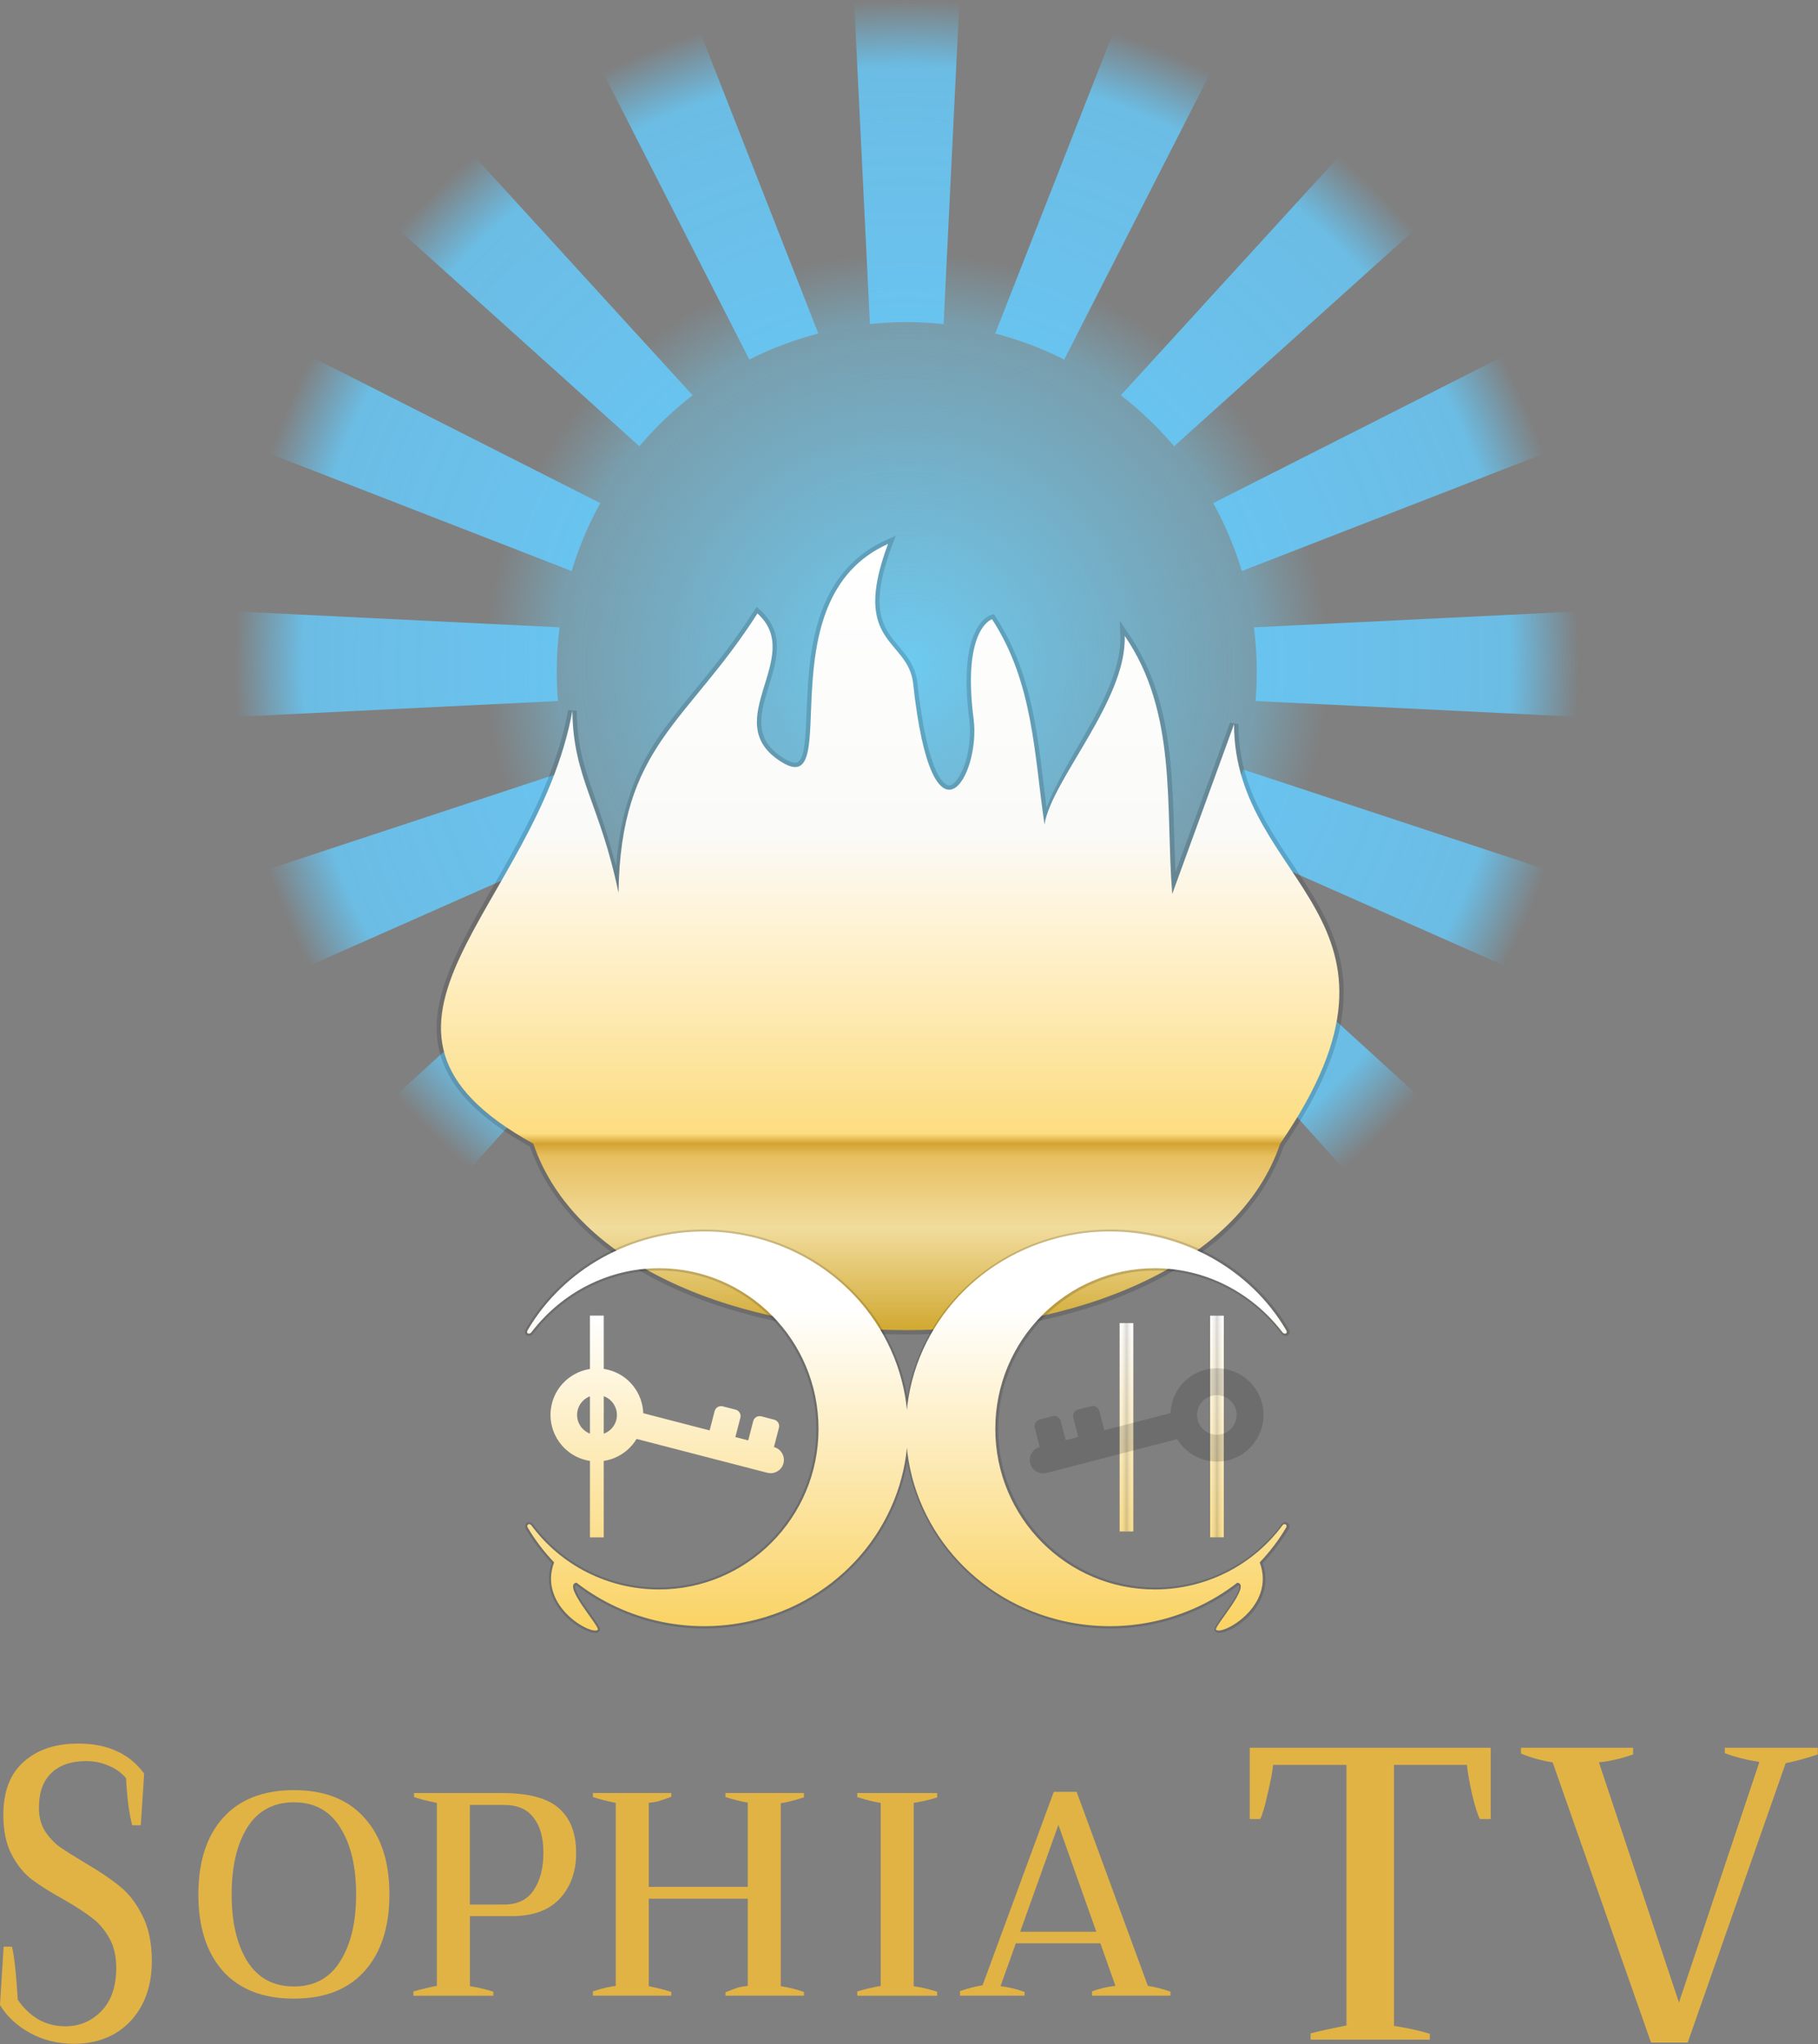 <svg width="711.73" height="800" version="1.1" viewBox="0 0 711.73 800" xmlns="http://www.w3.org/2000/svg" xmlns:xlink="http://www.w3.org/1999/xlink">
 <rect x="0" y="0" width="711.73" height="800" fill="#808080" stroke="none"/>
 <defs>
  <linearGradient id="linearGradient1289">
   <stop stop-color="#fff" stop-opacity=".016" offset="0"/>
   <stop stop-opacity=".15" offset=".502"/>
   <stop stop-color="#fff" stop-opacity="0" offset="1"/>
  </linearGradient>
  <linearGradient id="linearGradient1184">
   <stop stop-color="#fad364" offset="0"/>
   <stop stop-color="#fff" offset="1"/>
  </linearGradient>
  <radialGradient id="radialGradient1079" cx="132" cy="83.053" r="48.583" gradientTransform="matrix(1 -4.9268e-7 4.9876e-7 .977 -1.6723e-5 1.951)" gradientUnits="userSpaceOnUse">
   <stop stop-color="#6dcaf0" offset="0"/>
   <stop stop-color="#6dcaf0" stop-opacity=".4" offset=".83"/>
   <stop stop-color="#6dcaf0" stop-opacity="0" offset="1"/>
  </radialGradient>
  <linearGradient id="linearGradient1137" x1="132" x2="132" y1="159.72" y2="69.178" gradientUnits="userSpaceOnUse">
   <stop stop-color="#d1a932" offset="0"/>
   <stop stop-color="#f1dc9d" offset=".13"/>
   <stop stop-color="#e7bf60" offset=".221"/>
   <stop stop-color="#d3a332" offset=".237"/>
   <stop stop-color="#fddd81" offset=".25"/>
   <stop stop-color="#fef4da" offset=".531"/>
   <stop stop-color="#fafaf8" offset=".633"/>
   <stop stop-color="#fff" offset="1"/>
  </linearGradient>
  <linearGradient id="linearGradient1186" x1="153.31" x2="153.31" y1="193.84" y2="157.18" gradientUnits="userSpaceOnUse" xlink:href="#linearGradient1184"/>
  <linearGradient id="linearGradient1281" x1="153.31" x2="153.31" y1="193.84" y2="157.18" gradientTransform="matrix(1 0 0 .947 -1.362 9.172)" gradientUnits="userSpaceOnUse" xlink:href="#linearGradient1184"/>
  <linearGradient id="linearGradient1291" x1="166.99" x2="168.57" y1="170.81" y2="170.81" gradientTransform="matrix(1 0 0 .44 0 88.5)" gradientUnits="userSpaceOnUse" xlink:href="#linearGradient1289"/>
  <linearGradient id="linearGradient1302" x1="166.99" x2="168.57" y1="170.81" y2="170.81" gradientUnits="userSpaceOnUse" xlink:href="#linearGradient1289"/>
  <linearGradient id="linearGradient1351" x1="153.31" x2="153.31" y1="193.84" y2="157.18" gradientTransform="matrix(1 0 0 .89 -11.779 18.9)" gradientUnits="userSpaceOnUse" xlink:href="#linearGradient1184"/>
  <linearGradient id="linearGradient1374" x1="166.99" x2="168.57" y1="170.81" y2="170.81" gradientTransform="matrix(1,0,0,1.678,-10.417,-125.19)" gradientUnits="userSpaceOnUse" xlink:href="#linearGradient1289"/>
  <radialGradient id="radialGradient1038" cx="132" cy="84.28" r="77.381" gradientTransform="matrix(1 0 0 .988 5.1084e-7 -.215)" gradientUnits="userSpaceOnUse">
   <stop stop-color="#69c3ef" offset="0"/>
   <stop stop-color="#69c3ef" offset=".514"/>
   <stop stop-color="#69c3ef" stop-opacity=".9" offset=".898"/>
   <stop stop-color="#69c3ef" stop-opacity="0" offset="1"/>
  </radialGradient>
 </defs>
 <g transform="matrix(3.4 0 0 3.4 -93.811 -22.448)" fill="#e1b345" aria-label="SOPHIA TV">
  <path d="m36.137 241.87q-2.826 0-5.087-1.248-2.261-1.248-3.462-3.216l0.424-6.72h0.954q0.389 1.488 0.671 6.096 0.918 1.392 2.331 2.256 1.413 0.816 3.144 0.816 2.437 0 4.133-1.728 1.731-1.776 1.731-4.992 0-2.064-0.812-3.456-0.812-1.44-1.978-2.304-1.166-0.912-3.25-2.112-2.261-1.248-3.674-2.304-1.378-1.056-2.331-2.88-0.954-1.824-0.954-4.56 0-4.032 2.331-6.096 2.331-2.112 6.288-2.112 2.579 0 4.416 0.864 1.872 0.816 3.179 2.592l-0.389 5.952h-0.989q-0.53-2.016-0.706-5.424-0.812-0.96-2.014-1.44-1.166-0.528-2.579-0.528-2.614 0-4.027 1.392-1.413 1.344-1.413 3.984 0 1.536 0.671 2.64 0.706 1.104 1.731 1.872 1.06 0.72 2.897 1.824 2.473 1.44 3.992 2.688 1.519 1.2 2.614 3.36 1.095 2.112 1.095 5.28 0 2.928-1.166 5.088t-3.215 3.312q-2.014 1.104-4.557 1.104z" stroke-width=".858"/>
  <path d="m61.431 236.67q-5.3 0-8.167-3.167-2.833-3.2-2.833-8.833t2.833-8.8q2.867-3.2 8.167-3.2t8.133 3.2q2.867 3.167 2.867 8.8t-2.867 8.833q-2.833 3.167-8.133 3.167zm0-1.4q3.533 0 5.333-2.9 1.833-2.9 1.833-7.7t-1.833-7.7q-1.8-2.9-5.333-2.9t-5.367 2.9q-1.8 2.9-1.8 7.7t1.8 7.7q1.833 2.9 5.367 2.9z"/>
  <path d="m75.197 235.84q0.7-0.2 1.433-0.367 0.767-0.2 1.267-0.267v-21.067q-1.5-0.3-2.633-0.667v-0.467h10.133q4.6 0 6.567 1.767 1.967 1.733 1.967 5.133 0 3.2-1.867 5.233t-5.533 2.033h-4.833v8.067q1.333 0.2 2.7 0.633v0.467h-9.2zm10.433-10q2.3 0 3.4-1.633 1.133-1.667 1.133-4.333 0-2.6-1.133-4.033-1.1-1.467-3.4-1.467h-3.933v11.467z"/>
  <path d="m120.16 213.5q-1.767 0.567-2.667 0.667v21.067q1.467 0.233 2.667 0.667v0.433h-9.033v-0.4q1-0.4 1.433-0.533 0.467-0.133 1.133-0.2v-10.033h-11.4v10.067q1.6 0.333 2.6 0.667v0.433h-9.033v-0.5q1.533-0.5 2.633-0.633v-21.067q-1.5-0.3-2.633-0.667v-0.467h9.033v0.433q-1 0.367-1.467 0.5-0.467 0.133-1.133 0.2v9.667h11.4v-9.7q-1.067-0.167-2.567-0.633v-0.467h9.033z"/>
  <path d="m126.3 235.84q1.333-0.4 2.7-0.633v-21.067q-1.1-0.167-2.7-0.667v-0.467h9.2v0.5q-0.967 0.333-2.7 0.633v21.1q1.333 0.2 2.7 0.633v0.467h-9.2z"/>
  <path d="m159.76 235.2q1.3 0.2 2.6 0.667v0.467h-9.033v-0.5q1.233-0.467 2.7-0.633l-1.733-4.9h-9.733l-1.767 4.933q1.433 0.167 2.767 0.667v0.433h-7.433v-0.533q0.6-0.2 1.333-0.4 0.767-0.2 1.267-0.267l8.2-22.267h2.633zm-5.933-6.233-4.367-12.3-4.4 12.3z"/>
  <path d="m178.5 240.67q1.248-0.336 4.128-0.912v-30h-8.448q-0.096 1.104-0.624 3.312-0.48 2.208-0.864 2.928h-1.2v-8.208h27.744v8.208h-1.248q-0.384-0.72-0.912-2.928-0.48-2.208-0.576-3.312h-8.4v30.048q2.448 0.384 4.128 0.912v0.672h-13.728z"/>
  <path d="m206.37 209.47q-1.872-0.288-3.648-1.008v-0.672h12.912v0.768q-2.016 0.72-3.936 0.912l9.216 27.648 9.264-27.696q-2.208-0.336-3.984-1.008v-0.624h10.704v0.768q-0.96 0.336-2.064 0.624t-1.632 0.384l-11.28 32.16h-4.224z"/>
 </g>
 <g transform="matrix(3.4 0 0 3.4 -93.811 -22.448)" stroke-linecap="square">
  <path d="m180.58 83.053a48.583 48.583 0 0 1-48.583 48.583 48.583 48.583 0 0 1-48.583-48.583 48.583 48.583 0 0 1 48.583-48.583 48.583 48.583 0 0 1 48.583 48.583z" fill="url(#radialGradient1079)" stroke-width="5.5" style="paint-order:stroke fill markers"/>
  <g fill="url(#radialGradient1038)" stroke-width="4.344">
   <path d="m125.93 6.602 1.828 37.307a40.304 40.304 0 0 1 4.242-0.225 40.304 40.304 0 0 1 4.242 0.225l1.828-37.307z" style="paint-order:stroke fill markers"/>
   <path d="m108.07 9.94-11.07 4.981 16.869 33.072a40.304 40.304 0 0 1 7.949-3z" style="paint-order:stroke fill markers"/>
   <path d="m82.076 24.443-8.553 8.617 27.691 24.914a40.304 40.304 0 0 1 6.131-5.869z" style="paint-order:stroke fill markers"/>
   <path d="m63.459 47.689-4.945 11.088 34.902 13.561a40.304 40.304 0 0 1 3.297-7.82z" style="paint-order:stroke fill markers"/>
   <path d="m54.619 76.982v12.141l37.215-1.824a40.304 40.304 0 0 1-0.137-3.312 40.304 40.304 0 0 1 0.332-5.17z" style="paint-order:stroke fill markers"/>
   <path d="m93.283 95.18-35.398 11.68 4.363 11.328 34.236-15.148a40.304 40.304 0 0 1-3.201-7.859z" style="paint-order:stroke fill markers"/>
   <path d="m155.93 9.94-13.748 35.053a40.304 40.304 0 0 1 7.949 3l16.869-33.072z" style="paint-order:stroke fill markers"/>
   <path d="m181.92 24.443-25.27 27.662a40.304 40.304 0 0 1 6.129 5.869l27.693-24.914z" style="paint-order:stroke fill markers"/>
   <path d="m200.54 47.689-33.254 16.828a40.304 40.304 0 0 1 3.295 7.82l34.904-13.561z" style="paint-order:stroke fill markers"/>
   <path d="m209.38 76.982-37.41 1.834a40.304 40.304 0 0 1 0.332 5.17 40.304 40.304 0 0 1-0.137 3.312l37.215 1.824z" style="paint-order:stroke fill markers"/>
   <path d="m170.72 95.18a40.304 40.304 0 0 1-3.201 7.859l34.236 15.148 4.363-11.328z" style="paint-order:stroke fill markers"/>
   <path d="m99.885 108.34-27.715 25.271 8.609 8.559 24.918-27.645a40.304 40.304 0 0 1-5.812-6.186z" style="paint-order:stroke fill markers"/>
   <path d="m164.12 108.34a40.304 40.304 0 0 1-5.812 6.186l24.918 27.645 8.609-8.559z" style="paint-order:stroke fill markers"/>
  </g>
 </g>
 <g transform="matrix(3.4 0 0 3.4 -93.811 -22.448)" shape-rendering="auto">
  <path d="m130.73 68.27-1.094 0.49c-3.701 1.659-5.897 4.442-7.18 7.543s-1.68 6.523-1.861 9.568-0.16 5.741-0.512 7.25c-0.176 0.754-0.427 1.126-0.674 1.232-0.247 0.107-0.736 0.063-1.6-0.479-1.752-1.098-2.377-2.262-2.529-3.555-0.152-1.293 0.229-2.755 0.693-4.277s1.009-3.098 1.072-4.676-0.409-3.177-1.904-4.518l-0.439-0.393-0.316 0.496c-4.042 6.326-7.963 10.093-10.955 14.473-2.604 3.812-4.381 8.238-4.898 14.934-0.9-3.453-1.861-6.271-2.678-8.59-1.05-2.979-1.824-5.567-1.853-9.344l-0.992-0.086c-2.064 11.242-9.243 20.276-12.943 28.297-1.85 4.011-2.837 7.817-1.736 11.506 1.091 3.657 4.224 7.09 10.289 10.457 2.531 7.22 8.575 12.623 16.346 16.207 7.842 3.617 17.439 5.414 27.035 5.414s19.193-1.797 27.035-5.414c7.795-3.595 13.861-9.018 16.377-16.273l2e-3 -4e-3c4.522-6.587 6.483-11.796 6.836-16.213 0.353-4.418-0.917-8.012-2.731-11.299-3.628-6.573-9.334-11.973-9.334-21.049l-0.971-0.17-6.269 17.213c-0.459-9.382 0.264-19.206-5.441-27.502l-0.979-1.422 0.066 1.725c0.134 3.468-1.906 7.571-4.139 11.426-1.796 3.1-3.446 5.887-4.356 8.352-0.97-7.444-1.381-15.116-5.861-21.979l-0.203-0.312-0.359 0.107s-0.339 0.115-0.701 0.426-0.799 0.833-1.176 1.678c-0.753 1.69-1.275 4.655-0.594 9.941 0.199 1.543 0.013 3.319-0.408 4.762-0.422 1.442-1.14 2.51-1.641 2.734-0.25 0.112-0.42 0.112-0.729-0.113s-0.705-0.735-1.096-1.611c-0.781-1.752-1.548-4.922-2.096-9.973-0.154-1.417-0.739-2.455-1.406-3.334-0.667-0.879-1.407-1.619-1.969-2.514-0.562-0.895-0.969-1.938-0.99-3.496s0.362-3.637 1.441-6.516z" color="#000000" color-rendering="auto" dominant-baseline="auto" fill-opacity=".149" image-rendering="auto" solid-color="#000000" stop-color="#000000" style="font-feature-settings:normal;font-variant-alternates:normal;font-variant-caps:normal;font-variant-east-asian:normal;font-variant-ligatures:normal;font-variant-numeric:normal;font-variant-position:normal;font-variation-settings:normal;inline-size:0;isolation:auto;mix-blend-mode:normal;paint-order:stroke fill markers;shape-margin:0;shape-padding:0;text-decoration-color:#000000;text-decoration-line:none;text-decoration-style:solid;text-indent:0;text-orientation:mixed;text-transform:none;white-space:normal"/>
  <path d="m89 138.25c9.73 28.627 76.27 28.627 86 0 17.97-26.172-5.315-29.71-5.315-48.281l-7.118 19.544c-0.798-10.166 0.6-20.887-5.475-29.719 0.284 7.346-8.422 16.604-9.233 21.71-1.189-8.051-1.286-16.336-6.041-23.62 0 0-3.468 1.041-2.119 11.502 0.84 6.513-4.758 16.226-6.962-4.082-0.569-5.244-7.267-4.424-2.896-16.089-14.318 6.417-4.909 29.713-12.296 25.082-7.387-4.631 2.832-12.082-2.738-17.076-8.144 12.747-15.759 15.161-15.998 32.153-2.121-10.264-5.248-13.257-5.309-20.945-4.186 22.793-28.93 36.377-4.502 49.82z" color="#000000" color-rendering="auto" dominant-baseline="auto" fill="url(#linearGradient1137)" image-rendering="auto" solid-color="#000000" stop-color="#000000" style="font-feature-settings:normal;font-variant-alternates:normal;font-variant-caps:normal;font-variant-east-asian:normal;font-variant-ligatures:normal;font-variant-numeric:normal;font-variant-position:normal;font-variation-settings:normal;inline-size:0;isolation:auto;mix-blend-mode:normal;paint-order:stroke fill markers;shape-margin:0;shape-padding:0;text-decoration-color:#000000;text-decoration-line:none;text-decoration-style:solid;text-indent:0;text-orientation:mixed;text-transform:none;white-space:normal"/>
 </g>
 <path d="m276.01 481.18c-28.927-0.131-55.882 14.668-70.204 39.043-0.273 0.465-0.416 0.949-0.325 1.441 0.091 0.492 0.47 0.908 0.883 1.076 0.827 0.336 1.739 5e-3 2.318-0.75 11.832-15.445 29.886-24.732 49.244-24.732 34.045-3e-3 61.639 27.749 61.639 62.016 3e-3 34.272-27.59 62.033-61.639 62.03-19.364-6.8e-4 -37.683-9.095-49.237-24.726-0.594-0.803-1.662-1.057-2.391-0.611-0.729 0.446-0.982 1.538-0.491 2.371 2.899 4.928 6.377 9.381 10.188 13.442-2.986 8.741 0.747 16.148 5.592 20.927 2.472 2.438 5.205 4.234 7.518 5.293 1.157 0.53 2.205 0.877 3.108 1.016 0.903 0.14 1.758 0.159 2.391-0.498 0.218-0.227 0.289-0.518 0.292-0.717 5e-3 -0.199-0.031-0.348-0.073-0.491-0.085-0.288-0.217-0.556-0.385-0.863-0.337-0.614-0.839-1.363-1.441-2.232-1.205-1.738-2.825-3.929-4.284-6.097-1.459-2.168-2.752-4.334-3.281-5.851-0.266-0.759-0.304-1.339-0.239-1.567 0.046-0.161 0.222-0.194 0.405-0.246 19.56 14.997 45.715 20.803 70.905 14.266 30.934-8.026 53.603-32.865 58.677-62.733 5.074 29.869 27.742 54.709 58.677 62.733 25.189 6.538 51.342 0.731 70.905-14.266 0.183 0.052 0.36 0.085 0.405 0.246 0.065 0.229 0.027 0.809-0.239 1.567-0.529 1.517-1.822 3.683-3.281 5.851-1.459 2.168-3.079 4.359-4.284 6.097-0.603 0.869-1.104 1.617-1.441 2.232-0.169 0.307-0.3 0.576-0.385 0.863-0.043 0.144-0.078 0.292-0.073 0.491 3e-3 0.199 0.074 0.491 0.292 0.717 0.633 0.657 1.488 0.638 2.391 0.498 0.903-0.139 1.952-0.486 3.108-1.016 2.313-1.059 5.046-2.855 7.518-5.293 4.845-4.779 8.579-12.186 5.592-20.927 3.811-4.061 7.289-8.514 10.188-13.442 0.49-0.833 0.237-1.925-0.491-2.371-0.729-0.446-1.797-0.192-2.391 0.611-11.557 15.63-29.875 24.725-49.237 24.726-34.048 1e-3 -61.642-27.76-61.639-62.03 1e-3 -34.269 27.593-62.019 61.639-62.016 19.36 6.8e-4 37.414 9.287 49.244 24.732 0.579 0.756 1.49 1.086 2.318 0.75 0.414-0.168 0.793-0.584 0.883-1.076 0.091-0.492-0.052-0.977-0.325-1.441-14.322-24.377-41.281-39.176-70.204-39.043h-0.086l-0.093 0.02c-6.859 0.046-13.684 0.923-20.309 2.643-30.933 8.027-53.6 32.856-58.677 62.72-5.075-29.865-27.744-54.695-58.677-62.72-6.625-1.72-13.451-2.598-20.309-2.643l-0.093-0.02h-0.086zm-0.013 1.7h7e-3c6.778 0.03 13.517 0.91 20.064 2.61 32.724 8.492 55.933 36.143 58.259 68.446-0.125 1.769-0.232 3.545-0.232 5.34-7e-5 1.795 0.108 3.57 0.232 5.34-2.324 32.309-25.533 59.969-58.259 68.46-24.854 6.45-50.693 0.681-69.881-14.233l-0.279-0.219-0.345 0.046c-0.954 0.118-1.772 0.744-2.006 1.567-0.233 0.824-0.055 1.672 0.266 2.59 0.641 1.837 1.992 4.025 3.48 6.236 1.488 2.211 3.117 4.422 4.297 6.123 0.59 0.851 1.065 1.576 1.342 2.079 0.02 0.035 0.016 0.039 0.033 0.073-0.146 0.024-0.134 0.058-0.505 0-0.669-0.103-1.602-0.4-2.656-0.883-2.109-0.966-4.712-2.664-7.033-4.954-4.643-4.581-8.173-11.358-5.094-19.645l0.186-0.498-0.365-0.385c-3.763-3.966-7.126-8.369-9.989-13.17 11.89 15.922 30.609 25.203 50.407 25.204 34.973 1e-3 63.342-28.546 63.339-63.73-1e-3 -35.18-28.368-63.72-63.339-63.716-19.795 6.8e-4 -38.224 9.479-50.366 25.171 14.062-23.594 40.257-37.975 68.439-37.85zm158.35 0h7e-3c28.183-0.127 54.379 14.254 68.439 37.85-12.143-15.691-30.573-25.17-50.366-25.171-34.969-3e-3 -63.339 28.536-63.339 63.716-3e-3 35.184 28.366 63.733 63.339 63.73 19.799-6.8e-4 38.519-9.282 50.407-25.204-2.863 4.801-6.226 9.204-9.989 13.17l-0.365 0.385 0.186 0.498c3.079 8.287-0.451 15.065-5.094 19.645-2.322 2.29-4.924 3.988-7.033 4.954-1.055 0.483-1.988 0.78-2.656 0.883-0.371 0.058-0.359 0.024-0.505 0 0.017-0.034 0.013-0.038 0.033-0.073 0.276-0.503 0.752-1.228 1.342-2.079 1.18-1.702 2.809-3.913 4.297-6.123 1.488-2.211 2.839-4.399 3.48-6.236 0.32-0.918 0.499-1.766 0.266-2.59-0.233-0.824-1.052-1.449-2.006-1.567l-0.345-0.046-0.279 0.219c-19.188 14.914-45.035 20.683-69.888 14.233-32.721-8.489-55.923-36.143-58.252-68.446 0.125-1.774 0.232-3.554 0.232-5.353 0-1.799-0.107-3.579-0.232-5.353 2.33-32.299 25.531-59.942 58.252-68.432 6.546-1.7 13.292-2.58 20.07-2.61z" color="#000000" color-rendering="auto" dominant-baseline="auto" fill-opacity=".149" image-rendering="auto" shape-rendering="auto" solid-color="#000000" stop-color="#000000" stroke-width="3.4" style="font-feature-settings:normal;font-variant-alternates:normal;font-variant-caps:normal;font-variant-east-asian:normal;font-variant-ligatures:normal;font-variant-numeric:normal;font-variant-position:normal;font-variation-settings:normal;inline-size:0;isolation:auto;mix-blend-mode:normal;paint-order:stroke fill markers;shape-margin:0;shape-padding:0;text-decoration-color:#000000;text-decoration-line:none;text-decoration-style:solid;text-indent:0;text-orientation:mixed;text-transform:none;white-space:normal"/>
 <g transform="matrix(3.4 0 0 3.4 -94.026 -22.448)" fill="url(#linearGradient1186)">
  <path d="m155.32 148.36c-2.014 9e-3 -4.019 0.27-5.964 0.775-10.256 2.661-17.388 11.661-17.388 21.942-3e-4 10.282 7.132 19.283 17.388 21.944 7.385 1.917 15.064 0.203 20.768-4.23 1.733 0.215-2.752 5.101-2.449 5.416 0.668 0.694 6.916-2.677 5.03-7.754 1.146-1.208 2.178-2.544 3.043-4.015 0.182-0.309-0.194-0.561-0.431-0.241-3.446 4.661-8.909 7.373-14.682 7.373-10.149 4.2e-4 -18.377-8.279-18.376-18.492 4e-4 -10.212 8.228-18.491 18.376-18.49 5.773 2e-4 11.157 2.772 14.682 7.373 0.22 0.287 0.672 0.17 0.431-0.241-4.165-7.089-12.007-11.397-20.428-11.359z" color="#000000" color-rendering="auto" dominant-baseline="auto" fill="url(#linearGradient1186)" image-rendering="auto" shape-rendering="auto" solid-color="#000000" stop-color="#000000" style="font-feature-settings:normal;font-variant-alternates:normal;font-variant-caps:normal;font-variant-east-asian:normal;font-variant-ligatures:normal;font-variant-numeric:normal;font-variant-position:normal;font-variation-settings:normal;inline-size:0;isolation:auto;mix-blend-mode:normal;paint-order:stroke fill markers;shape-margin:0;shape-padding:0;text-decoration-color:#000000;text-decoration-line:none;text-decoration-style:solid;text-indent:0;text-orientation:mixed;text-transform:none;white-space:normal"/>
  <path d="m156.57 158.9h1.586v24h-1.586z" fill="url(#linearGradient1351)" style="paint-order:stroke fill markers"/>
  <path d="m156.57 158.9v23.984h1.586v-23.984z" color="#000000" color-rendering="auto" dominant-baseline="auto" fill="url(#linearGradient1374)" image-rendering="auto" shape-rendering="auto" solid-color="#000000" stop-color="#000000" style="font-feature-settings:normal;font-variant-alternates:normal;font-variant-caps:normal;font-variant-east-asian:normal;font-variant-ligatures:normal;font-variant-numeric:normal;font-variant-position:normal;font-variation-settings:normal;inline-size:0;isolation:auto;mix-blend-mode:normal;paint-order:stroke fill markers;shape-margin:0;shape-padding:0;text-decoration-color:#000000;text-decoration-line:none;text-decoration-style:solid;text-indent:0;text-orientation:mixed;text-transform:none;white-space:normal"/>
  <path d="m156.57 158.89-0.016 24h1.617l0.016-24zm0.031 0.031h1.555l-0.016 23.938h-1.555z" color="#000000" color-rendering="auto" dominant-baseline="auto" fill="#000" fill-opacity=".149" image-rendering="auto" shape-rendering="auto" solid-color="#000000" stop-color="#000000" style="font-feature-settings:normal;font-variant-alternates:normal;font-variant-caps:normal;font-variant-east-asian:normal;font-variant-ligatures:normal;font-variant-numeric:normal;font-variant-position:normal;font-variation-settings:normal;inline-size:0;isolation:auto;mix-blend-mode:normal;paint-order:stroke fill markers;shape-margin:0;shape-padding:0;text-decoration-color:#000000;text-decoration-line:none;text-decoration-style:solid;text-indent:0;text-orientation:mixed;text-transform:none;white-space:normal"/>
  <path d="m166.99 158.05h1.586v25.522h-1.586z" fill="url(#linearGradient1281)" style="paint-order:stroke fill markers"/>
  <g shape-rendering="auto">
   <path d="m166.97 158.03v11.246h0.031v-11.215h1.555v11.215h0.031v-11.246z" color="#000000" color-rendering="auto" dominant-baseline="auto" fill="#000" fill-opacity=".149" image-rendering="auto" solid-color="#000000" stop-color="#000000" style="font-feature-settings:normal;font-variant-alternates:normal;font-variant-caps:normal;font-variant-east-asian:normal;font-variant-ligatures:normal;font-variant-numeric:normal;font-variant-position:normal;font-variation-settings:normal;inline-size:0;isolation:auto;mix-blend-mode:normal;paint-order:stroke fill markers;shape-margin:0;shape-padding:0;text-decoration-color:#000000;text-decoration-line:none;text-decoration-style:solid;text-indent:0;text-orientation:mixed;text-transform:none;white-space:normal"/>
   <path d="m166.99 158.05h1.586v11.231h-1.586z" color="#000000" color-rendering="auto" dominant-baseline="auto" fill="url(#linearGradient1291)" image-rendering="auto" solid-color="#000000" stop-color="#000000" style="font-feature-settings:normal;font-variant-alternates:normal;font-variant-caps:normal;font-variant-east-asian:normal;font-variant-ligatures:normal;font-variant-numeric:normal;font-variant-position:normal;font-variation-settings:normal;inline-size:0;isolation:auto;mix-blend-mode:normal;paint-order:stroke fill markers;shape-margin:0;shape-padding:0;text-decoration-color:#000000;text-decoration-line:none;text-decoration-style:solid;text-indent:0;text-orientation:mixed;text-transform:none;white-space:normal"/>
   <path d="m168.55 164.17c-0.69-0.102-1.411-0.072-2.129 0.113-2.347 0.61-3.9 2.683-3.992 4.986l-7.619 1.975-0.57-2.207c-0.111-0.419-0.535-0.667-0.955-0.561l-1.48 0.383c-0.417 0.108-0.669 0.536-0.561 0.953l0.574 2.207-1.451 0.373-0.572-2.205c-0.108-0.418-0.534-0.669-0.951-0.561l-1.48 0.385c-0.417 0.108-0.669 0.534-0.561 0.951l0.574 2.211c-0.812 0.22-1.307 1.057-1.096 1.873 0.212 0.823 1.06 1.323 1.883 1.109l15.041-3.894c1.197 1.968 3.562 3.027 5.908 2.42 2.871-0.744 4.597-3.676 3.853-6.547-0.557-2.151-2.346-3.658-4.416-3.965zm-1.353 3.105c1.214-0.314 2.463 0.421 2.777 1.635 0.316 1.218-0.418 2.464-1.637 2.779-1.214 0.315-2.461-0.42-2.775-1.635-0.313-1.217 0.419-2.462 1.635-2.779z" color="#000000" color-rendering="auto" dominant-baseline="auto" fill="#000" fill-opacity=".149" image-rendering="auto" solid-color="#000000" stop-color="#000000" style="font-feature-settings:normal;font-variant-alternates:normal;font-variant-caps:normal;font-variant-east-asian:normal;font-variant-ligatures:normal;font-variant-numeric:normal;font-variant-position:normal;font-variation-settings:normal;inline-size:0;isolation:auto;mix-blend-mode:normal;shape-margin:0;shape-padding:0;text-decoration-color:#000000;text-decoration-line:none;text-decoration-style:solid;text-indent:0;text-orientation:mixed;text-transform:none;white-space:normal"/>
   <path d="m154.22 169.04 0.575 2.221 7.644-1.98c0.086-2.303 1.638-4.374 3.983-4.984 2.861-0.739 5.784 0.981 6.524 3.84 0.742 2.863-0.978 5.785-3.841 6.527-2.344 0.607-4.708-0.453-5.899-2.422l-15.049 3.897c-0.814 0.211-1.654-0.282-1.864-1.097-0.211-0.814 0.283-1.653 1.097-1.864l-0.575-2.221c-0.106-0.409 0.14-0.826 0.549-0.932l1.48-0.384c0.409-0.106 0.826 0.139 0.932 0.548l0.575 2.221 1.483-0.382-0.578-2.223c-0.106-0.409 0.14-0.826 0.549-0.932l1.48-0.384c0.412-0.104 0.826 0.139 0.935 0.55zm14.118 2.663c1.227-0.318 1.965-1.572 1.647-2.799-0.317-1.222-1.573-1.962-2.796-1.645-1.224 0.319-1.962 1.573-1.647 2.799 0.317 1.223 1.573 1.962 2.796 1.645z" color="#000000" color-rendering="auto" dominant-baseline="auto" fill="url(#linearGradient1186)" image-rendering="auto" solid-color="#000000" stop-color="#000000" style="font-feature-settings:normal;font-variant-alternates:normal;font-variant-caps:normal;font-variant-east-asian:normal;font-variant-ligatures:normal;font-variant-numeric:normal;font-variant-position:normal;font-variation-settings:normal;inline-size:0;isolation:auto;mix-blend-mode:normal;shape-margin:0;shape-padding:0;text-decoration-color:#000000;text-decoration-line:none;text-decoration-style:solid;text-indent:0;text-orientation:mixed;text-transform:none;white-space:normal"/>
  </g>
  <path d="m166.99 169.28h1.586v14.291h-1.586z" fill="url(#linearGradient1281)" style="paint-order:stroke fill markers"/>
  <path d="m166.99 169.28v14.291h1.586v-14.291z" color="#000000" color-rendering="auto" dominant-baseline="auto" fill="url(#linearGradient1302)" image-rendering="auto" shape-rendering="auto" solid-color="#000000" stop-color="#000000" style="font-feature-settings:normal;font-variant-alternates:normal;font-variant-caps:normal;font-variant-east-asian:normal;font-variant-ligatures:normal;font-variant-numeric:normal;font-variant-position:normal;font-variation-settings:normal;inline-size:0;isolation:auto;mix-blend-mode:normal;paint-order:stroke fill markers;shape-margin:0;shape-padding:0;text-decoration-color:#000000;text-decoration-line:none;text-decoration-style:solid;text-indent:0;text-orientation:mixed;text-transform:none;white-space:normal"/>
  <path d="m166.97 169.28v14.307h1.617v-14.307h-0.031v14.275h-1.555v-14.275z" color="#000000" color-rendering="auto" dominant-baseline="auto" fill="#000" fill-opacity=".149" image-rendering="auto" shape-rendering="auto" solid-color="#000000" stop-color="#000000" style="font-feature-settings:normal;font-variant-alternates:normal;font-variant-caps:normal;font-variant-east-asian:normal;font-variant-ligatures:normal;font-variant-numeric:normal;font-variant-position:normal;font-variation-settings:normal;inline-size:0;isolation:auto;mix-blend-mode:normal;paint-order:stroke fill markers;shape-margin:0;shape-padding:0;text-decoration-color:#000000;text-decoration-line:none;text-decoration-style:solid;text-indent:0;text-orientation:mixed;text-transform:none;white-space:normal"/>
 </g>
 <g transform="matrix(-3.4 0 0 3.4 804.12 -22.448)" fill="url(#linearGradient1186)">
  <path d="m155.32 148.36c-2.014 9e-3 -4.019 0.27-5.964 0.775-10.256 2.661-17.388 11.661-17.388 21.942-3e-4 10.282 7.132 19.283 17.388 21.944 7.385 1.917 15.064 0.203 20.768-4.23 1.733 0.215-2.752 5.101-2.449 5.416 0.668 0.694 6.916-2.677 5.03-7.754 1.146-1.208 2.178-2.544 3.043-4.015 0.182-0.309-0.194-0.561-0.431-0.241-3.446 4.661-8.909 7.373-14.682 7.373-10.149 4.2e-4 -18.377-8.279-18.376-18.492 4e-4 -10.212 8.228-18.491 18.376-18.49 5.773 2e-4 11.157 2.772 14.682 7.373 0.22 0.287 0.672 0.17 0.431-0.241-4.165-7.089-12.007-11.397-20.428-11.359z" color="#000000" color-rendering="auto" dominant-baseline="auto" fill="url(#linearGradient1186)" image-rendering="auto" shape-rendering="auto" solid-color="#000000" stop-color="#000000" style="font-feature-settings:normal;font-variant-alternates:normal;font-variant-caps:normal;font-variant-east-asian:normal;font-variant-ligatures:normal;font-variant-numeric:normal;font-variant-position:normal;font-variation-settings:normal;inline-size:0;isolation:auto;mix-blend-mode:normal;paint-order:stroke fill markers;shape-margin:0;shape-padding:0;text-decoration-color:#000000;text-decoration-line:none;text-decoration-style:solid;text-indent:0;text-orientation:mixed;text-transform:none;white-space:normal"/>
  <path d="m156.57 158.9h1.586v24h-1.586z" fill="url(#linearGradient1351)" style="paint-order:stroke fill markers"/>
  <path d="m156.57 158.9v23.984h1.586v-23.984z" color="#000000" color-rendering="auto" dominant-baseline="auto" fill="url(#linearGradient1374)" image-rendering="auto" shape-rendering="auto" solid-color="#000000" stop-color="#000000" style="font-feature-settings:normal;font-variant-alternates:normal;font-variant-caps:normal;font-variant-east-asian:normal;font-variant-ligatures:normal;font-variant-numeric:normal;font-variant-position:normal;font-variation-settings:normal;inline-size:0;isolation:auto;mix-blend-mode:normal;paint-order:stroke fill markers;shape-margin:0;shape-padding:0;text-decoration-color:#000000;text-decoration-line:none;text-decoration-style:solid;text-indent:0;text-orientation:mixed;text-transform:none;white-space:normal"/>
  <path d="m156.57 158.89-0.016 24h1.617l0.016-24zm0.031 0.031h1.555l-0.016 23.938h-1.555z" color="#000000" color-rendering="auto" dominant-baseline="auto" fill="url(#linearGradient1186)" fill-opacity=".149" image-rendering="auto" shape-rendering="auto" solid-color="#000000" stop-color="#000000" style="font-feature-settings:normal;font-variant-alternates:normal;font-variant-caps:normal;font-variant-east-asian:normal;font-variant-ligatures:normal;font-variant-numeric:normal;font-variant-position:normal;font-variation-settings:normal;inline-size:0;isolation:auto;mix-blend-mode:normal;paint-order:stroke fill markers;shape-margin:0;shape-padding:0;text-decoration-color:#000000;text-decoration-line:none;text-decoration-style:solid;text-indent:0;text-orientation:mixed;text-transform:none;white-space:normal"/>
  <path d="m166.99 158.05h1.586v25.522h-1.586z" fill="url(#linearGradient1281)" style="paint-order:stroke fill markers"/>
  <g shape-rendering="auto">
   <path d="m166.97 158.03v11.246h0.031v-11.215h1.555v11.215h0.031v-11.246z" color="#000000" color-rendering="auto" dominant-baseline="auto" fill="url(#linearGradient1186)" fill-opacity=".149" image-rendering="auto" solid-color="#000000" stop-color="#000000" style="font-feature-settings:normal;font-variant-alternates:normal;font-variant-caps:normal;font-variant-east-asian:normal;font-variant-ligatures:normal;font-variant-numeric:normal;font-variant-position:normal;font-variation-settings:normal;inline-size:0;isolation:auto;mix-blend-mode:normal;paint-order:stroke fill markers;shape-margin:0;shape-padding:0;text-decoration-color:#000000;text-decoration-line:none;text-decoration-style:solid;text-indent:0;text-orientation:mixed;text-transform:none;white-space:normal"/>
   <path d="m166.99 158.05h1.586v11.231h-1.586z" color="#000000" color-rendering="auto" dominant-baseline="auto" fill="url(#linearGradient1291)" image-rendering="auto" solid-color="#000000" stop-color="#000000" style="font-feature-settings:normal;font-variant-alternates:normal;font-variant-caps:normal;font-variant-east-asian:normal;font-variant-ligatures:normal;font-variant-numeric:normal;font-variant-position:normal;font-variation-settings:normal;inline-size:0;isolation:auto;mix-blend-mode:normal;paint-order:stroke fill markers;shape-margin:0;shape-padding:0;text-decoration-color:#000000;text-decoration-line:none;text-decoration-style:solid;text-indent:0;text-orientation:mixed;text-transform:none;white-space:normal"/>
   <g fill="url(#linearGradient1186)">
    <path d="m168.55 164.17c-0.69-0.102-1.411-0.072-2.129 0.113-2.347 0.61-3.9 2.683-3.992 4.986l-7.619 1.975-0.57-2.207c-0.111-0.419-0.535-0.667-0.955-0.561l-1.48 0.383c-0.417 0.108-0.669 0.536-0.561 0.953l0.574 2.207-1.451 0.373-0.572-2.205c-0.108-0.418-0.534-0.669-0.951-0.561l-1.48 0.385c-0.417 0.108-0.669 0.534-0.561 0.951l0.574 2.211c-0.812 0.22-1.307 1.057-1.096 1.873 0.212 0.823 1.06 1.323 1.883 1.109l15.041-3.894c1.197 1.968 3.562 3.027 5.908 2.42 2.871-0.744 4.597-3.676 3.853-6.547-0.557-2.151-2.346-3.658-4.416-3.965zm-1.353 3.105c1.214-0.314 2.463 0.421 2.777 1.635 0.316 1.218-0.418 2.464-1.637 2.779-1.214 0.315-2.461-0.42-2.775-1.635-0.313-1.217 0.419-2.462 1.635-2.779z" color="#000000" color-rendering="auto" dominant-baseline="auto" fill-opacity=".149" image-rendering="auto" solid-color="#000000" stop-color="#000000" style="font-feature-settings:normal;font-variant-alternates:normal;font-variant-caps:normal;font-variant-east-asian:normal;font-variant-ligatures:normal;font-variant-numeric:normal;font-variant-position:normal;font-variation-settings:normal;inline-size:0;isolation:auto;mix-blend-mode:normal;shape-margin:0;shape-padding:0;text-decoration-color:#000000;text-decoration-line:none;text-decoration-style:solid;text-indent:0;text-orientation:mixed;text-transform:none;white-space:normal"/>
    <path d="m154.22 169.04 0.575 2.221 7.644-1.98c0.086-2.303 1.638-4.374 3.983-4.984 2.861-0.739 5.784 0.981 6.524 3.84 0.742 2.863-0.978 5.785-3.841 6.527-2.344 0.607-4.708-0.453-5.899-2.422l-15.049 3.897c-0.814 0.211-1.654-0.282-1.864-1.097-0.211-0.814 0.283-1.653 1.097-1.864l-0.575-2.221c-0.106-0.409 0.14-0.826 0.549-0.932l1.48-0.384c0.409-0.106 0.826 0.139 0.932 0.548l0.575 2.221 1.483-0.382-0.578-2.223c-0.106-0.409 0.14-0.826 0.549-0.932l1.48-0.384c0.412-0.104 0.826 0.139 0.935 0.55zm14.118 2.663c1.227-0.318 1.965-1.572 1.647-2.799-0.317-1.222-1.573-1.962-2.796-1.645-1.224 0.319-1.962 1.573-1.647 2.799 0.317 1.223 1.573 1.962 2.796 1.645z" color="#000000" color-rendering="auto" dominant-baseline="auto" image-rendering="auto" solid-color="#000000" stop-color="#000000" style="font-feature-settings:normal;font-variant-alternates:normal;font-variant-caps:normal;font-variant-east-asian:normal;font-variant-ligatures:normal;font-variant-numeric:normal;font-variant-position:normal;font-variation-settings:normal;inline-size:0;isolation:auto;mix-blend-mode:normal;shape-margin:0;shape-padding:0;text-decoration-color:#000000;text-decoration-line:none;text-decoration-style:solid;text-indent:0;text-orientation:mixed;text-transform:none;white-space:normal"/>
   </g>
  </g>
  <path d="m166.99 169.28h1.586v14.291h-1.586z" fill="url(#linearGradient1281)" style="paint-order:stroke fill markers"/>
  <path d="m166.99 169.28v14.291h1.586v-14.291z" color="#000000" color-rendering="auto" dominant-baseline="auto" fill="url(#linearGradient1302)" image-rendering="auto" shape-rendering="auto" solid-color="#000000" stop-color="#000000" style="font-feature-settings:normal;font-variant-alternates:normal;font-variant-caps:normal;font-variant-east-asian:normal;font-variant-ligatures:normal;font-variant-numeric:normal;font-variant-position:normal;font-variation-settings:normal;inline-size:0;isolation:auto;mix-blend-mode:normal;paint-order:stroke fill markers;shape-margin:0;shape-padding:0;text-decoration-color:#000000;text-decoration-line:none;text-decoration-style:solid;text-indent:0;text-orientation:mixed;text-transform:none;white-space:normal"/>
  <path d="m166.97 169.28v14.307h1.617v-14.307h-0.031v14.275h-1.555v-14.275z" color="#000000" color-rendering="auto" dominant-baseline="auto" fill="url(#linearGradient1186)" fill-opacity=".149" image-rendering="auto" shape-rendering="auto" solid-color="#000000" stop-color="#000000" style="font-feature-settings:normal;font-variant-alternates:normal;font-variant-caps:normal;font-variant-east-asian:normal;font-variant-ligatures:normal;font-variant-numeric:normal;font-variant-position:normal;font-variation-settings:normal;inline-size:0;isolation:auto;mix-blend-mode:normal;paint-order:stroke fill markers;shape-margin:0;shape-padding:0;text-decoration-color:#000000;text-decoration-line:none;text-decoration-style:solid;text-indent:0;text-orientation:mixed;text-transform:none;white-space:normal"/>
 </g>
</svg>
